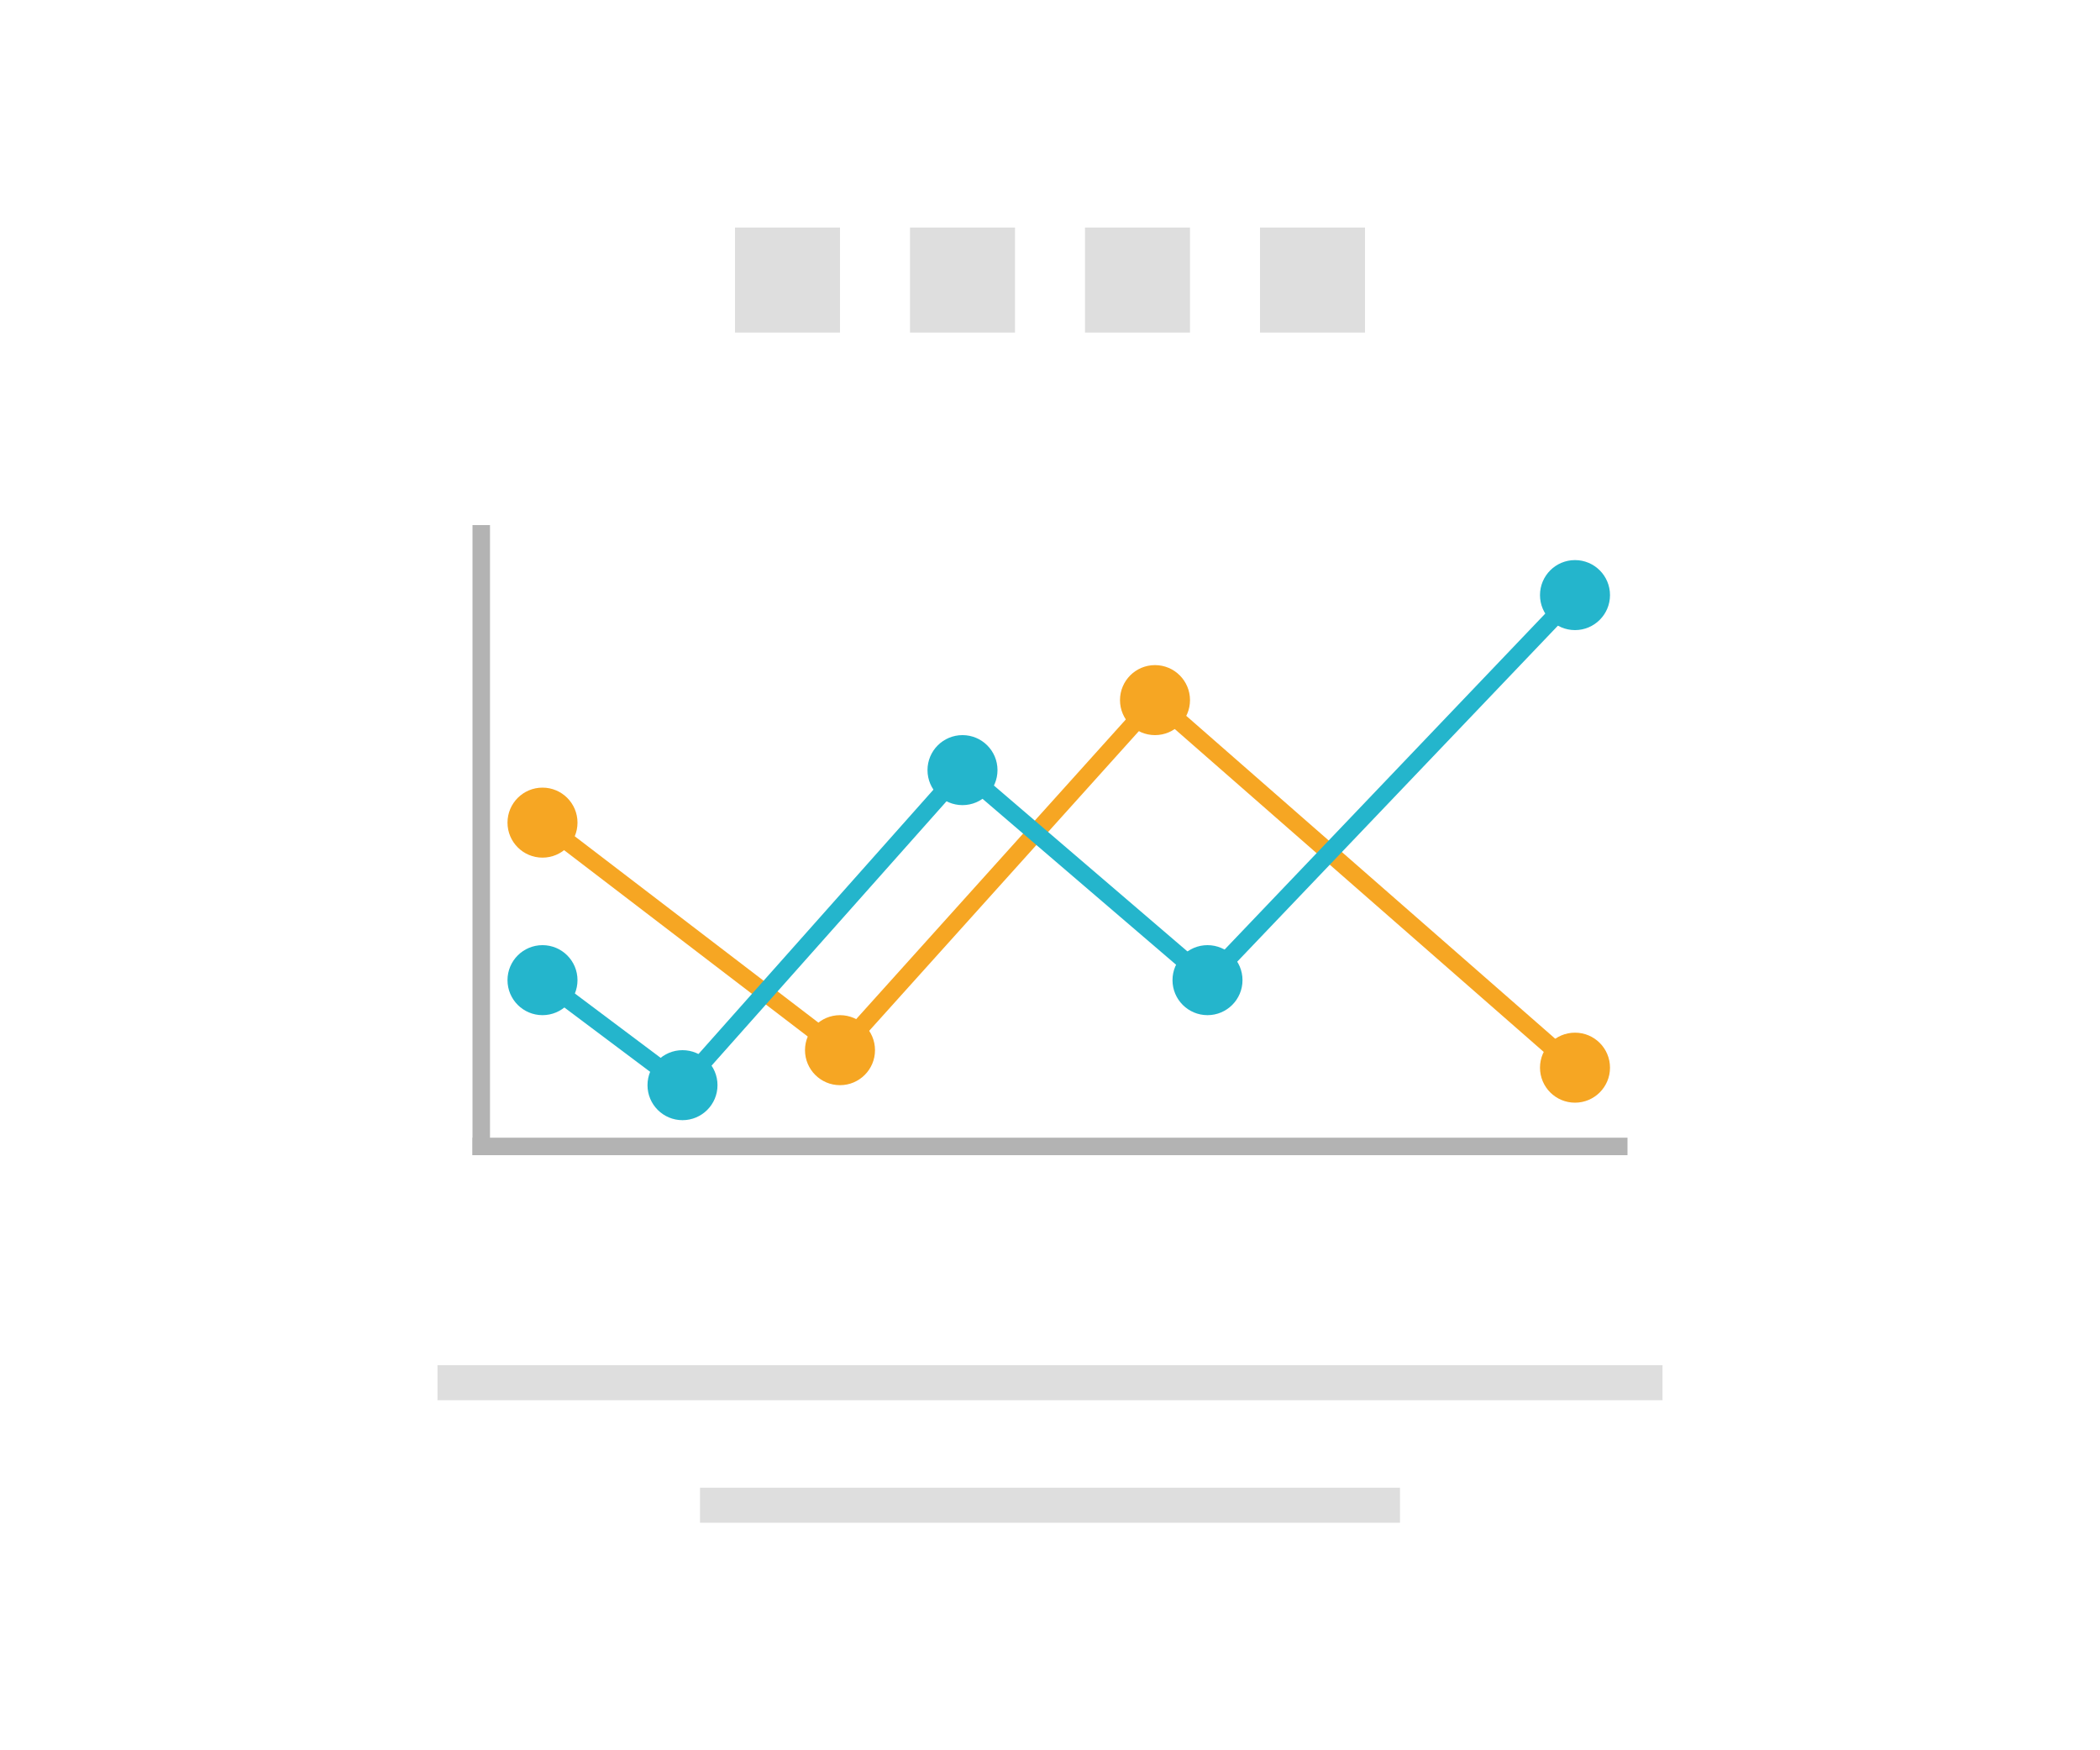 <?xml version="1.0" encoding="UTF-8"?>
<svg width="120px" height="100px" viewBox="0 0 120 100" version="1.1" xmlns="http://www.w3.org/2000/svg" xmlns:xlink="http://www.w3.org/1999/xlink">
    <!-- Generator: Sketch 46.2 (44496) - http://www.bohemiancoding.com/sketch -->
    <title>Line</title>
    <desc>Created with Sketch.</desc>
    <defs></defs>
    <g id="Page-1" stroke="none" stroke-width="1" fill="none" fill-rule="evenodd">
        <g id="ChooseATemplate-UI" transform="translate(-285, -629)">
            <g id="Line" transform="translate(285, 629)">
                <rect id="Rectangle-Copy-12" fill="#FFFFFF" x="0" y="0" width="120" height="100"></rect>
                <g id="Group-26" transform="translate(25, 13)">
                    <path d="M0,65 L70,65 L70,67 L0,67 L0,65 Z M15,72 L55,72 L55,74 L15,74 L15,72 Z" id="Combined-Shape" fill="#DEDEDE"></path>
                    <path d="M17,0 L23,0 L23,6 L17,6 L17,0 Z M27,0 L33,0 L33,6 L27,6 L27,0 Z M37,0 L43,0 L43,6 L37,6 L37,0 Z M47,0 L53,0 L53,6 L47,6 L47,0 Z" id="Combined-Shape" fill="#DEDEDE"></path>
                    <g id="Group-13" transform="translate(2, 17)">
                        <rect id="Rectangle-14" fill="#B3B3B3" x="0" y="35" width="66" height="1"></rect>
                        <rect id="Rectangle-15" fill="#B3B3B3" x="0" y="0" width="1" height="36"></rect>
                        <g id="Group-11" transform="translate(2, 8)">
                            <polyline id="Path-7" stroke="#F6A623" stroke-linecap="round" stroke-linejoin="round" points="2 9 19 22 37 2 61 23"></polyline>
                            <circle id="Oval-2" fill="#F6A623" cx="2" cy="9" r="2"></circle>
                            <circle id="Oval-2" fill="#F6A623" cx="19" cy="22" r="2"></circle>
                            <circle id="Oval-2" fill="#F6A623" cx="37" cy="2" r="2"></circle>
                            <circle id="Oval-2" fill="#F6A623" cx="61" cy="23" r="2"></circle>
                        </g>
                        <g id="Group-12" transform="translate(2, 2)">
                            <polyline id="Path-6" stroke="#24B5CC" stroke-linecap="round" stroke-linejoin="round" points="2 24 10 30 26 12 40 24 61 2"></polyline>
                            <circle id="Oval-2" fill="#24B5CC" cx="26" cy="12" r="2"></circle>
                            <circle id="Oval-2" fill="#24B5CC" cx="40" cy="24" r="2"></circle>
                            <circle id="Oval-2" fill="#24B5CC" cx="10" cy="30" r="2"></circle>
                            <circle id="Oval-2" fill="#24B5CC" cx="2" cy="24" r="2"></circle>
                            <circle id="Oval-2" fill="#24B5CC" cx="61" cy="2" r="2"></circle>
                        </g>
                    </g>
                </g>
            </g>
        </g>
    </g>
</svg>